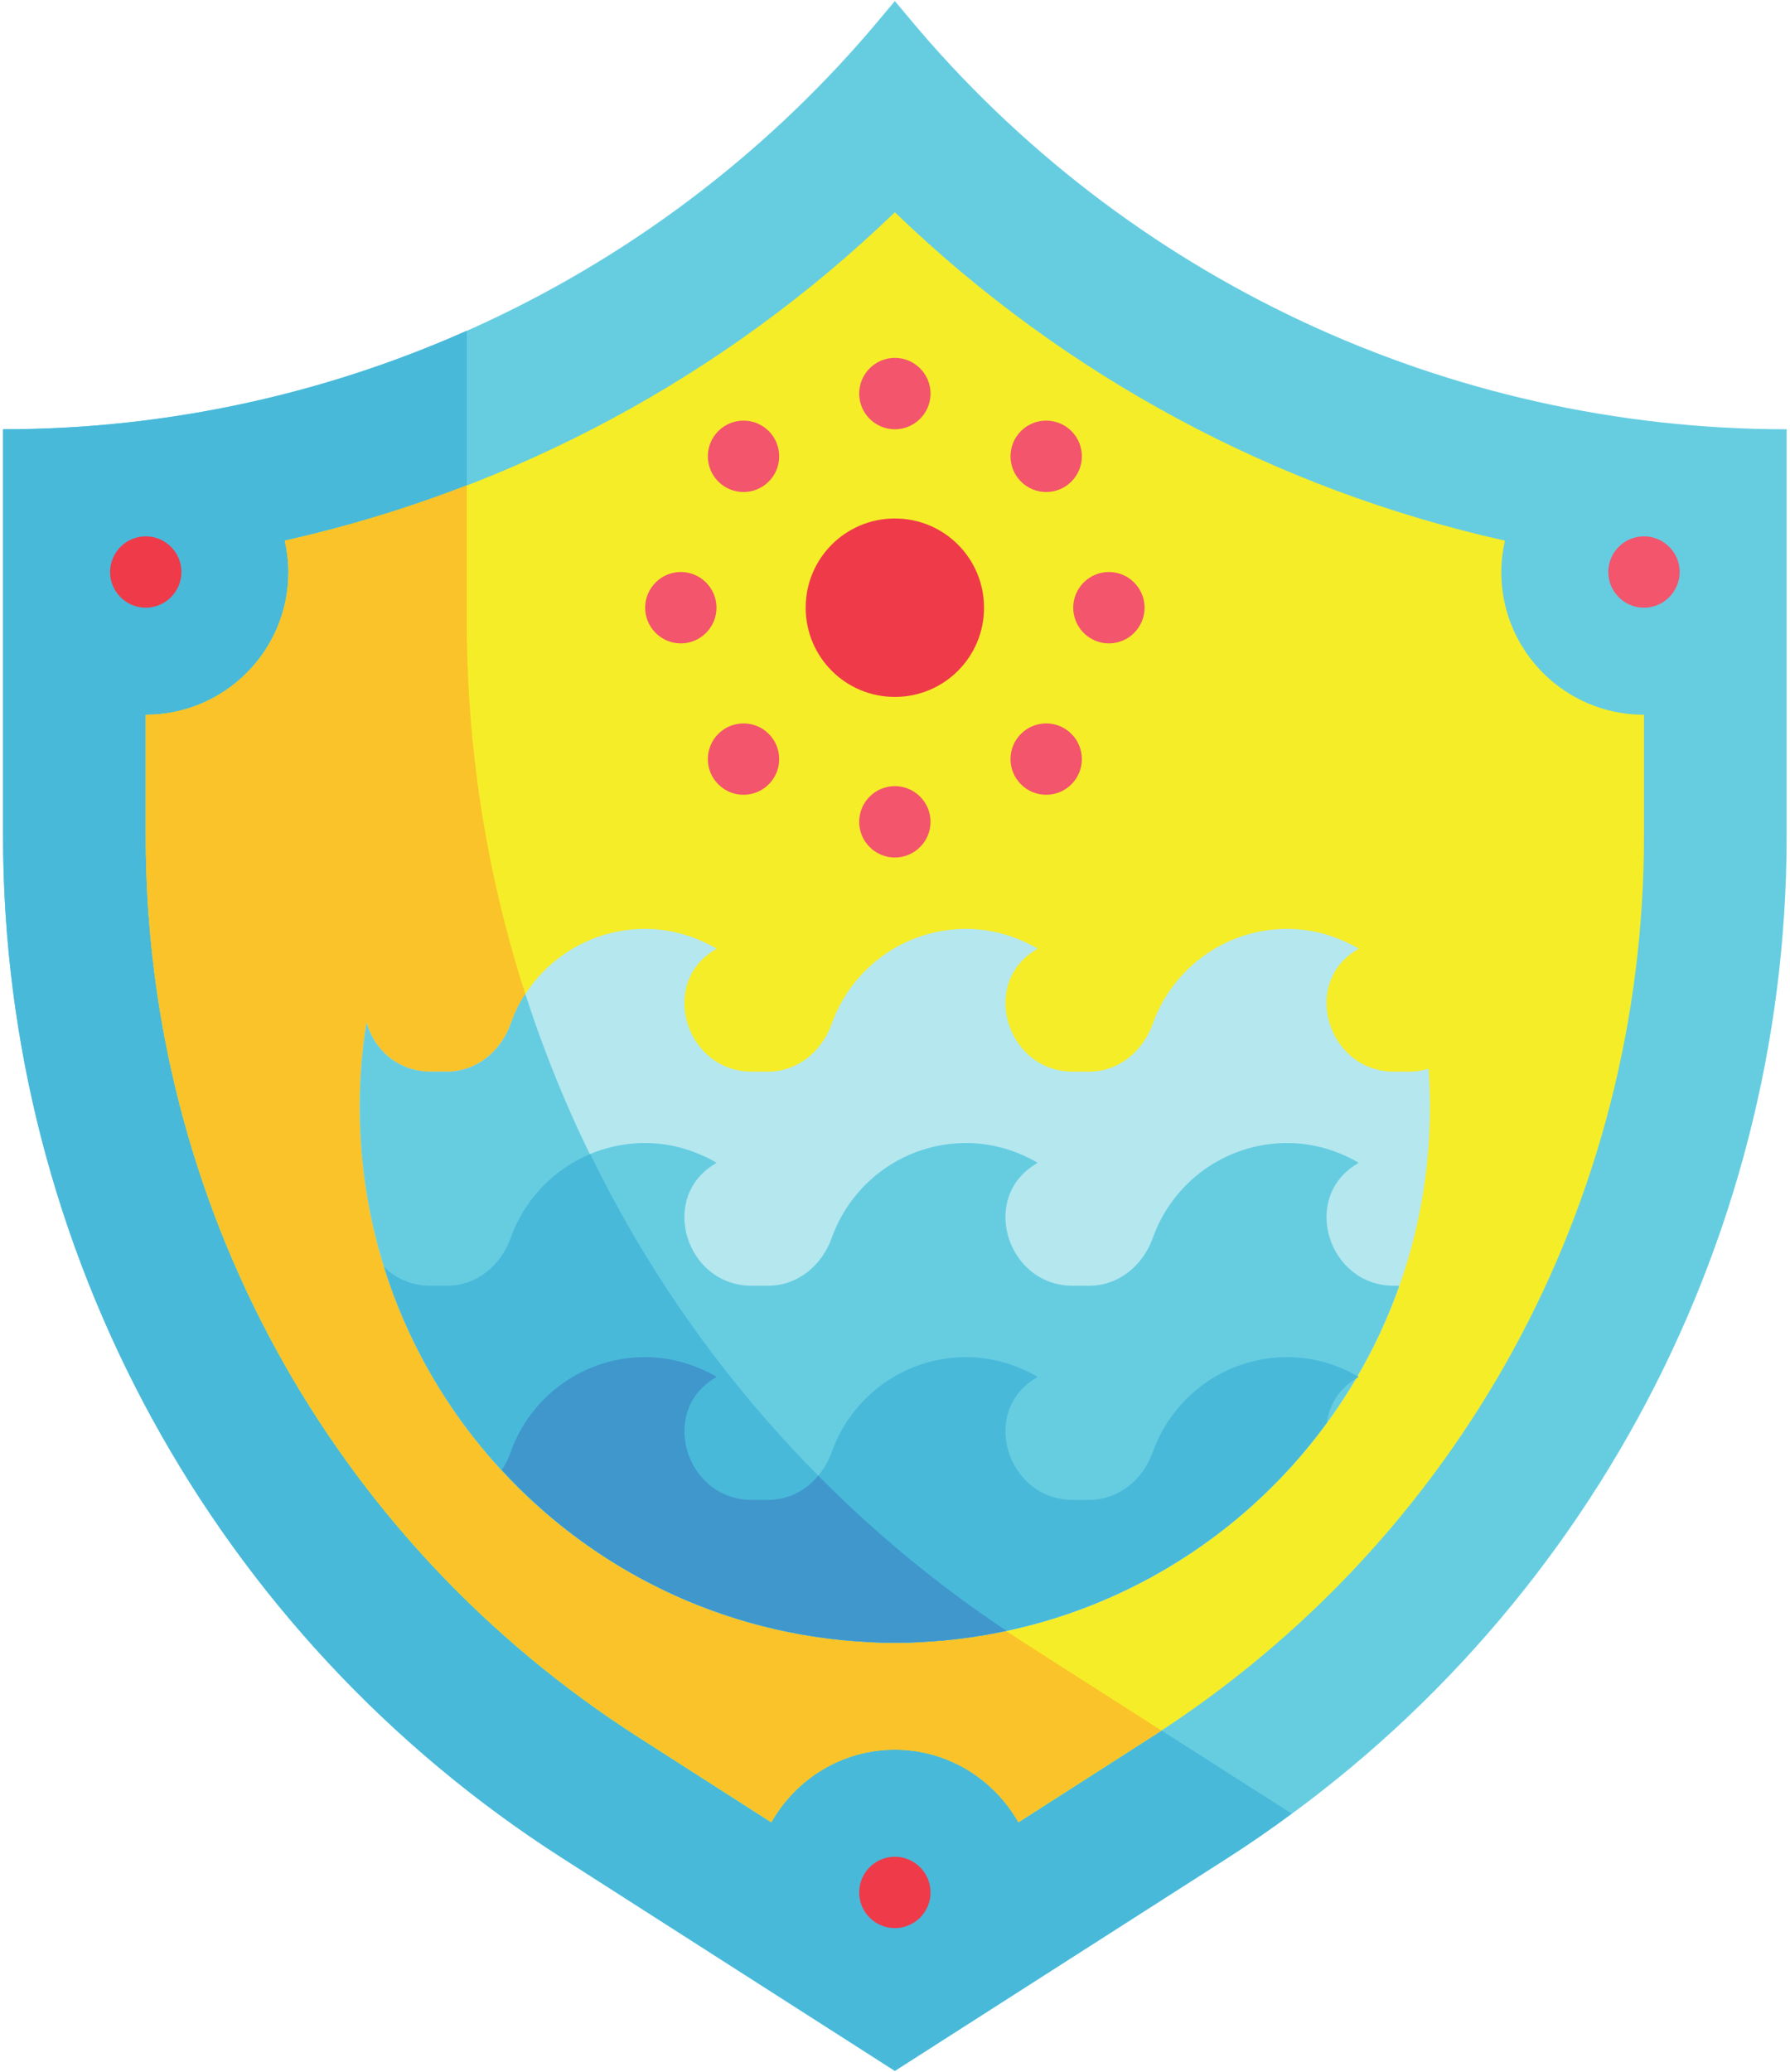 <svg width="280" height="324" viewBox="0 0 280 324" fill="none" xmlns="http://www.w3.org/2000/svg">
<path d="M192.027 290.531L139.977 323.84L87.926 290.531C33.434 255.652 0.477 195.398 0.477 130.719V67.129C53.508 67.129 103.816 43.562 137.754 2.82L139.977 0.16L142.199 2.82C176.137 43.562 226.445 67.129 279.477 67.129V130.719C279.477 195.398 246.52 255.652 192.027 290.531Z" fill="#66CDE1"/>
<path d="M202.031 283.598C198.785 286.063 195.449 288.352 192.051 290.531L139.977 323.84L87.906 290.531C33.457 255.652 0.477 195.418 0.477 130.695V67.129C25.762 67.129 50.414 61.766 73.016 51.715V97.211C73.016 161.934 105.996 222.168 160.445 257.047L202.031 283.598Z" fill="#49B9DA"/>
<path d="M234.836 89.449C234.836 87.773 235.055 86.137 235.402 84.547C199.613 76.547 166.613 58.887 139.977 33.188C113.34 58.887 80.34 76.547 44.551 84.547C44.898 86.137 45.117 87.773 45.117 89.449C45.117 101.789 35.133 111.773 22.797 111.773V130.719C22.797 188.074 51.633 240.805 99.957 271.719L120.645 284.973C124.48 278.215 131.652 273.613 139.977 273.613C148.281 273.613 155.477 278.215 159.312 284.973L179.996 271.719C228.32 240.805 257.156 188.074 257.156 130.719V111.773C244.82 111.773 234.836 101.789 234.836 89.449Z" fill="#F6ED29"/>
<path d="M153.926 95.031C153.926 102.75 147.695 108.984 139.977 108.984C132.262 108.984 126.027 102.75 126.027 95.031C126.027 87.316 132.262 81.078 139.977 81.078C147.695 81.078 153.926 87.316 153.926 95.031Z" fill="#EF3A49"/>
<path d="M181.652 270.605C181.109 271 180.543 271.391 179.977 271.719L159.289 284.949C155.496 278.258 148.281 273.613 139.977 273.613C131.672 273.613 124.457 278.258 120.664 284.949L99.981 271.719C51.633 240.805 22.797 188.051 22.797 130.695V111.773C35.133 111.773 45.117 101.789 45.117 89.449C45.117 87.773 44.898 86.16 44.551 84.547C54.273 82.367 63.754 79.465 73.016 75.891V97.211C73.016 161.934 105.996 222.168 160.445 257.047L181.652 270.605Z" fill="#FAC329"/>
<path d="M223.676 173.16C223.676 217.918 188.477 254.539 144.27 256.762C142.832 256.871 141.438 256.871 139.977 256.871C138.516 256.871 137.121 256.871 135.684 256.762C91.481 254.539 56.277 217.918 56.277 173.16C56.277 168.648 56.605 164.223 57.344 159.93C58.5 164.07 62.184 167.582 67.371 167.582H69.902C74.519 167.582 78.312 164.465 79.883 160.102C82.957 151.449 91.219 145.258 100.918 145.258C104.992 145.258 108.785 146.434 112.078 148.332C112.012 148.375 111.969 148.441 111.859 148.508C102.988 153.738 107.281 167.582 117.594 167.582H120.121C124.742 167.582 128.535 164.465 130.102 160.102C133.176 151.449 141.438 145.258 151.137 145.258C155.215 145.258 159.008 146.434 162.297 148.332C162.23 148.375 162.188 148.441 162.078 148.508C153.207 153.738 157.504 167.582 167.812 167.582H170.34C174.961 167.582 178.754 164.465 180.324 160.102C183.398 151.449 191.656 145.258 201.359 145.258C205.434 145.258 209.227 146.434 212.516 148.332C212.453 148.375 212.41 148.441 212.301 148.508C203.43 153.738 207.723 167.582 218.031 167.582H220.559C221.562 167.582 222.566 167.406 223.461 167.121C223.613 169.086 223.676 171.156 223.676 173.16Z" fill="#B5E7EF"/>
<path d="M157.438 255.02C153.145 255.934 148.805 256.547 144.27 256.762C142.832 256.871 141.438 256.871 139.977 256.871C138.516 256.871 137.121 256.871 135.684 256.762C91.481 254.539 56.277 217.918 56.277 173.16C56.277 168.648 56.605 164.223 57.344 159.93C58.5 164.07 62.184 167.582 67.371 167.582H69.902C74.519 167.582 78.312 164.465 79.883 160.102C80.449 158.426 81.215 156.879 82.172 155.418C95.121 195.66 121.383 230.973 157.438 255.02Z" fill="#66CDE1"/>
<path d="M218.883 201.066C207.875 232.262 178.82 255.02 144.27 256.762C142.832 256.871 141.438 256.871 139.977 256.871C138.801 256.871 137.645 256.871 136.469 256.805C100.523 255.301 70.336 231.082 60.07 198.102C61.859 199.887 64.363 201.066 67.371 201.066H69.902C74.519 201.066 78.312 197.949 79.883 193.586C82.957 184.934 91.219 178.742 100.918 178.742C104.992 178.742 108.785 179.918 112.078 181.816C112.012 181.859 111.969 181.926 111.859 181.992C102.988 187.223 107.281 201.066 117.594 201.066H120.121C124.742 201.066 128.535 197.949 130.102 193.586C133.176 184.934 141.438 178.742 151.137 178.742C155.215 178.742 159.008 179.918 162.297 181.816C162.23 181.859 162.188 181.926 162.078 181.992C153.207 187.223 157.504 201.066 167.812 201.066H170.34C174.961 201.066 178.754 197.949 180.324 193.586C183.398 184.934 191.656 178.742 201.359 178.742C205.434 178.742 209.227 179.918 212.516 181.816C212.453 181.859 212.41 181.926 212.301 181.992C203.43 187.223 207.723 201.066 218.031 201.066H218.883Z" fill="#66CDE1"/>
<path d="M157.438 255.02C153.145 255.934 148.738 256.547 144.27 256.762C142.832 256.871 141.438 256.871 139.977 256.871C138.801 256.871 137.645 256.871 136.469 256.805C100.523 255.301 70.336 231.082 60.07 198.102C61.859 199.887 64.363 201.066 67.371 201.066H69.902C74.519 201.066 78.312 197.949 79.883 193.586C81.996 187.613 86.574 182.863 92.328 180.465C106.781 210.223 129.102 236.117 157.438 255.02Z" fill="#49B9DA"/>
<path d="M212.516 215.301C212.453 215.344 212.41 215.41 212.301 215.473C212.234 215.52 212.191 215.52 212.125 215.582C209.336 217.242 207.941 219.812 207.547 222.492C193.16 242.246 170.273 255.41 144.27 256.762C142.875 256.871 141.438 256.871 139.977 256.871C138.516 256.871 137.121 256.871 135.684 256.762C113.082 255.586 92.832 245.492 78.488 229.863C79.055 229.035 79.535 228.074 79.883 227.07C82.957 218.418 91.219 212.227 100.918 212.227C104.992 212.227 108.785 213.402 112.078 215.301C112.012 215.344 111.969 215.41 111.859 215.473C102.988 220.707 107.281 234.551 117.594 234.551H120.121C124.742 234.551 128.535 231.434 130.102 227.07C133.176 218.418 141.438 212.227 151.137 212.227C155.215 212.227 159.008 213.402 162.297 215.301C162.23 215.344 162.188 215.41 162.078 215.473C153.207 220.707 157.504 234.551 167.812 234.551H170.34C174.961 234.551 178.754 231.434 180.324 227.07C183.398 218.418 191.656 212.227 201.359 212.227C205.367 212.227 209.117 213.34 212.344 215.191C212.41 215.234 212.453 215.234 212.516 215.301Z" fill="#49B9DA"/>
<path d="M157.438 255.02C153.145 255.934 148.738 256.547 144.27 256.762C142.875 256.871 141.438 256.871 139.977 256.871C138.516 256.871 137.121 256.871 135.684 256.762C113.082 255.586 92.832 245.492 78.488 229.863C79.055 229.035 79.535 228.074 79.883 227.07C82.957 218.418 91.219 212.227 100.918 212.227C104.992 212.227 108.785 213.402 112.078 215.301C112.012 215.344 111.969 215.41 111.859 215.473C102.988 220.707 107.281 234.551 117.594 234.551H120.121C123.305 234.551 126.094 233.09 127.988 230.758C136.859 239.738 146.734 247.891 157.438 255.02Z" fill="#3F97CC"/>
<path d="M262.738 89.449C262.738 92.523 260.23 95.031 257.156 95.031C254.086 95.031 251.578 92.523 251.578 89.449C251.578 86.379 254.086 83.871 257.156 83.871C260.23 83.871 262.738 86.379 262.738 89.449Z" fill="#F2556C"/>
<path d="M145.559 295.938C145.559 299.012 143.051 301.516 139.977 301.516C136.902 301.516 134.398 299.012 134.398 295.938C134.398 292.863 136.902 290.355 139.977 290.355C143.051 290.355 145.559 292.863 145.559 295.938Z" fill="#EF3A49"/>
<path d="M28.379 89.449C28.379 92.523 25.871 95.031 22.797 95.031C19.723 95.031 17.219 92.523 17.219 89.449C17.219 86.379 19.723 83.871 22.797 83.871C25.871 83.871 28.379 86.379 28.379 89.449Z" fill="#EF3A49"/>
<path d="M145.559 61.547C145.559 64.621 143.051 67.129 139.977 67.129C136.902 67.129 134.398 64.621 134.398 61.547C134.398 58.473 136.902 55.965 139.977 55.965C143.051 55.965 145.559 58.473 145.559 61.547Z" fill="#F2556C"/>
<path d="M145.559 128.516C145.559 131.59 143.051 134.098 139.977 134.098C136.902 134.098 134.398 131.59 134.398 128.516C134.398 125.441 136.902 122.934 139.977 122.934C143.051 122.934 145.559 125.441 145.559 128.516Z" fill="#F2556C"/>
<path d="M173.457 100.613C170.383 100.613 167.879 98.106 167.879 95.031C167.879 91.957 170.383 89.449 173.457 89.449C176.531 89.449 179.039 91.957 179.039 95.031C179.039 98.106 176.531 100.613 173.457 100.613Z" fill="#F2556C"/>
<path d="M106.496 100.613C103.426 100.613 100.918 98.106 100.918 95.031C100.918 91.957 103.426 89.449 106.496 89.449C109.57 89.449 112.078 91.957 112.078 95.031C112.078 98.106 109.57 100.613 106.496 100.613Z" fill="#F2556C"/>
<path d="M167.594 75.305C165.414 77.484 161.883 77.484 159.703 75.305C157.523 73.121 157.523 69.59 159.703 67.41C161.883 65.231 165.414 65.231 167.594 67.41C169.773 69.59 169.773 73.121 167.594 75.305Z" fill="#F2556C"/>
<path d="M120.25 122.652C118.07 124.832 114.539 124.832 112.359 122.652C110.18 120.473 110.18 116.941 112.359 114.762C114.539 112.582 118.07 112.582 120.25 114.762C122.43 116.941 122.43 120.473 120.25 122.652Z" fill="#F2556C"/>
<path d="M159.703 122.652C157.523 120.473 157.523 116.941 159.703 114.762C161.883 112.582 165.414 112.582 167.594 114.762C169.773 116.941 169.773 120.473 167.594 122.652C165.414 124.832 161.883 124.832 159.703 122.652Z" fill="#F2556C"/>
<path d="M112.359 75.305C110.18 73.121 110.18 69.59 112.359 67.41C114.539 65.231 118.07 65.231 120.25 67.41C122.43 69.59 122.43 73.121 120.25 75.305C118.07 77.484 114.539 77.484 112.359 75.305Z" fill="#F2556C"/>
</svg>
